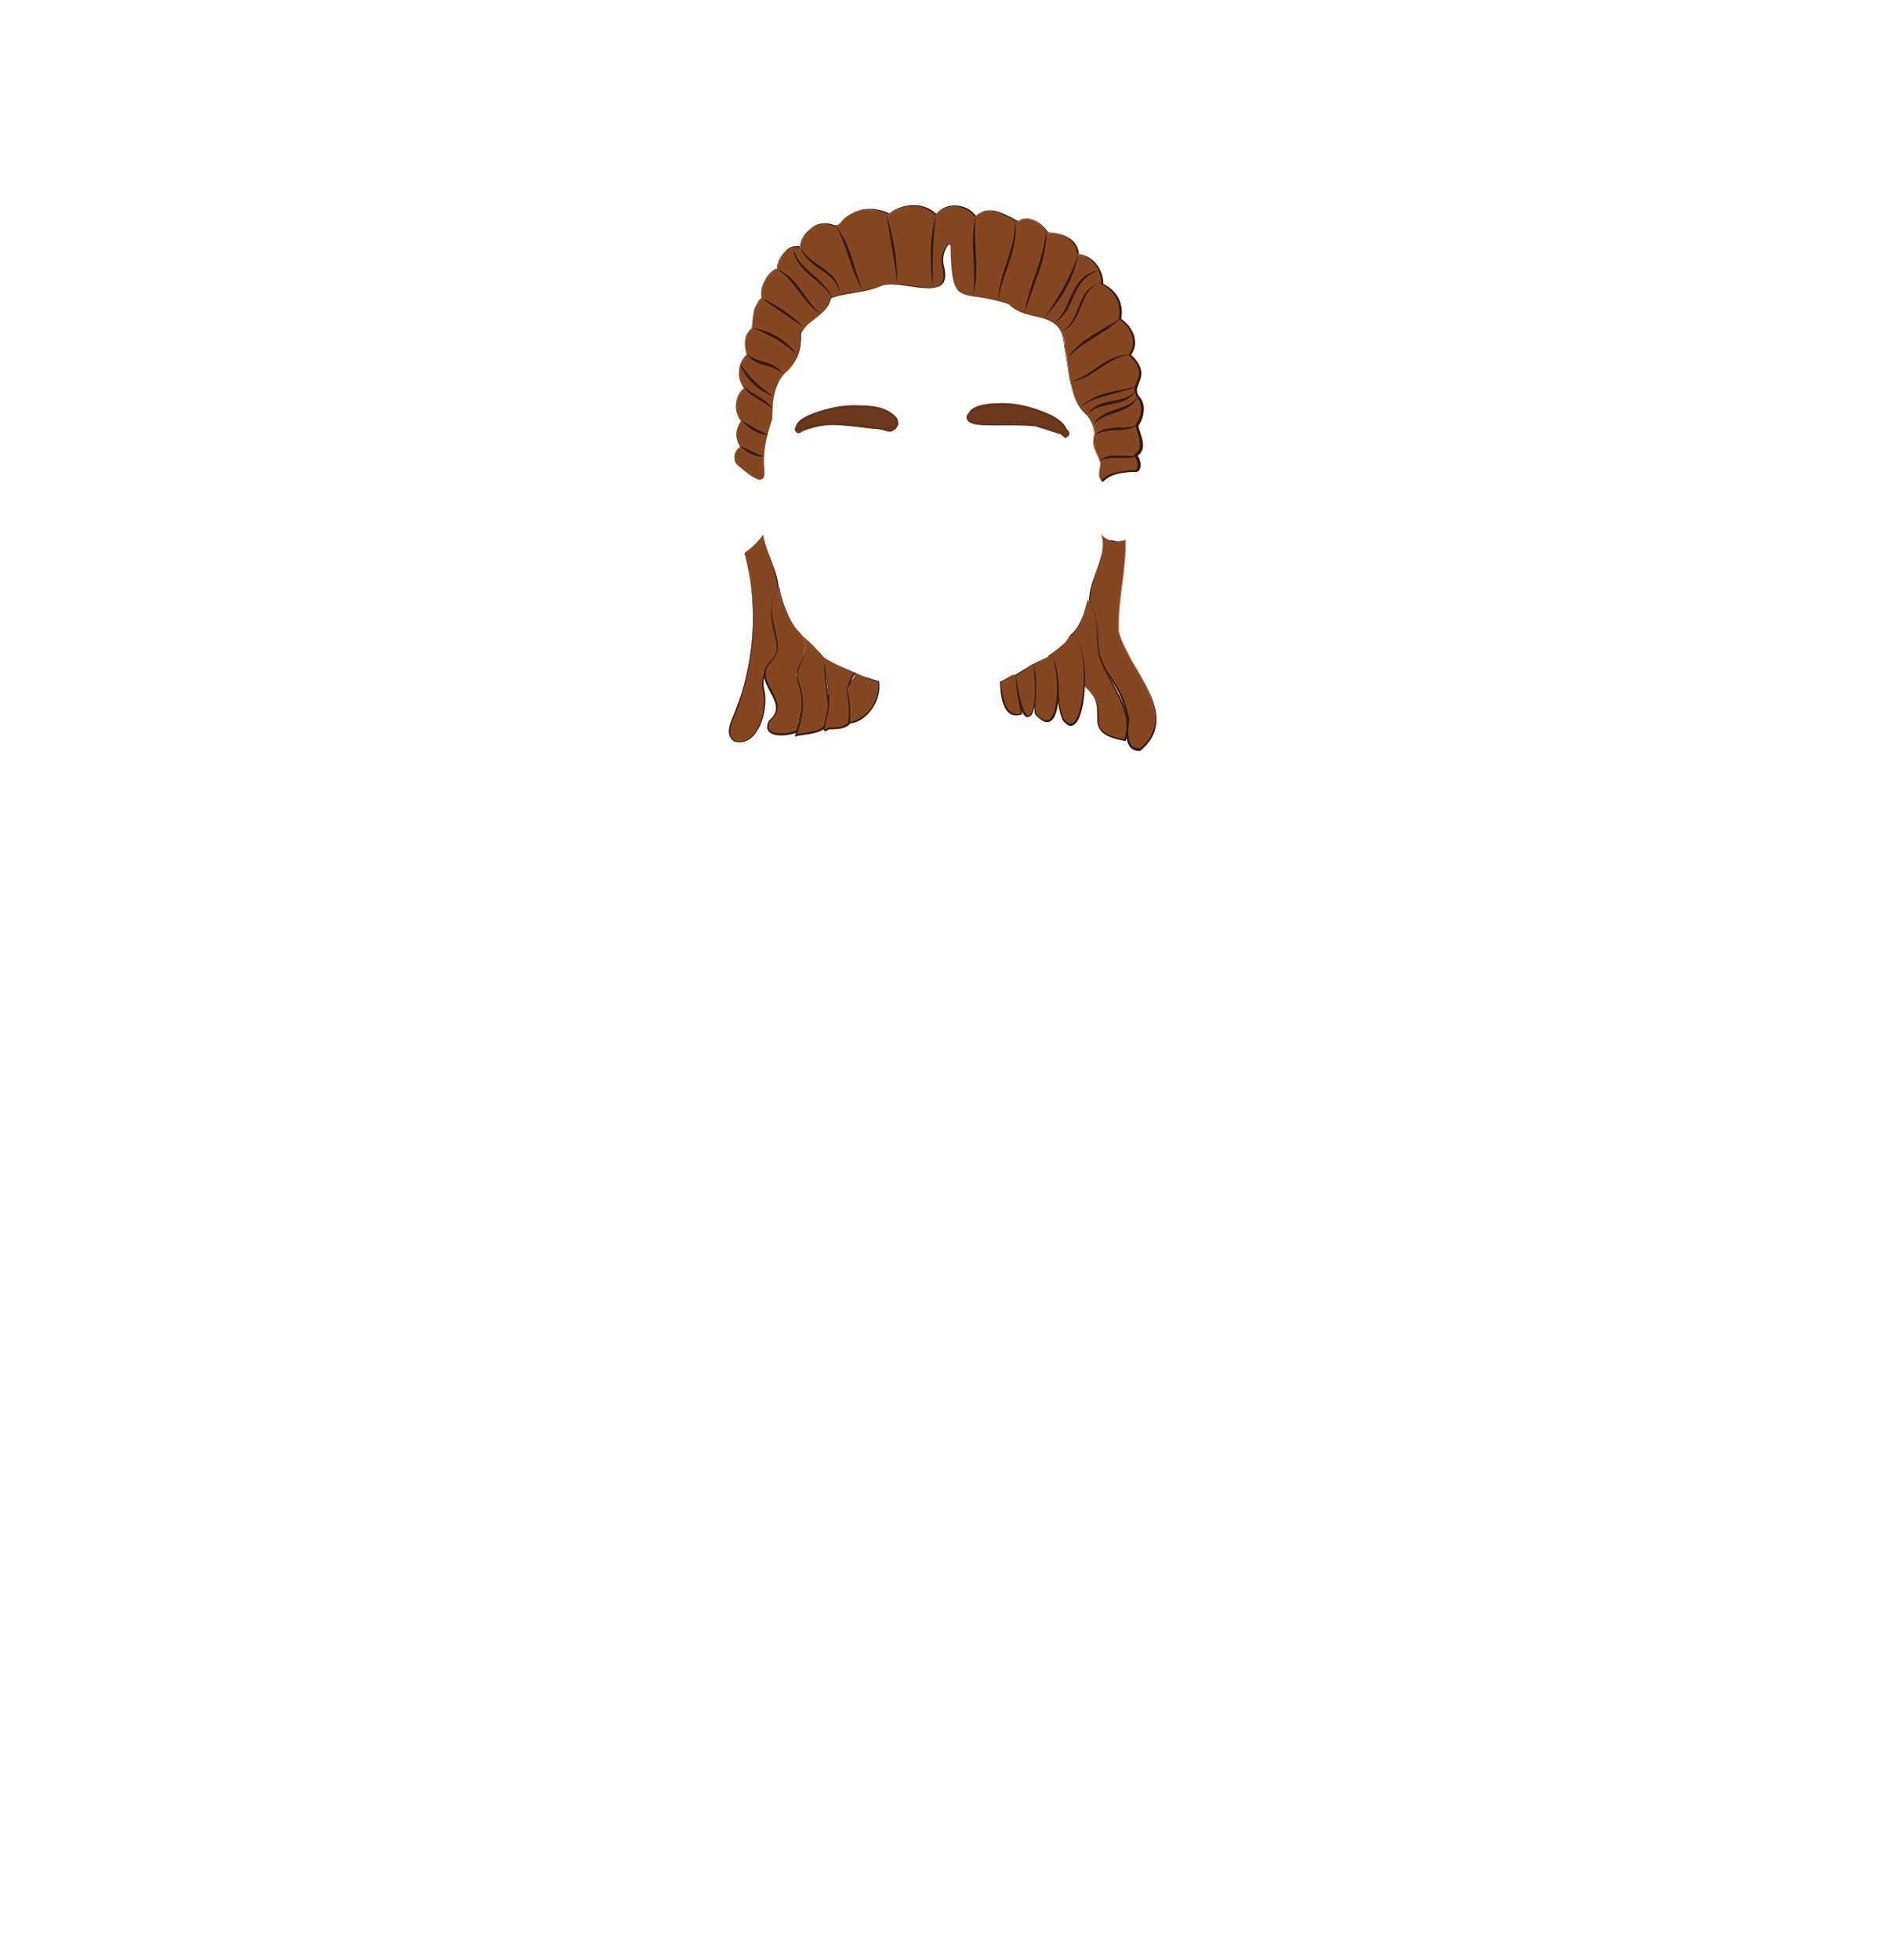 <?xml version="1.0" encoding="utf-8"?>
<!-- Generator: Adobe Illustrator 24.2.3, SVG Export Plug-In . SVG Version: 6.00 Build 0)  -->
<svg version="1.1" id="coiffure_x5F_10" xmlns="http://www.w3.org/2000/svg" xmlns:xlink="http://www.w3.org/1999/xlink" x="0px"
	 y="0px" viewBox="0 0 553 574" style="enable-background:new 0 0 553 574;" xml:space="preserve">
<style type="text/css">
	.st0{fill:#6D391B;stroke:#63331A;stroke-width:0.5;stroke-miterlimit:10;}
	.st1{fill:#854721;}
	.st2{fill:#341810;}
</style>
<g>
	<g>
		<g>
			<path class="st0" d="M262.2,122.3c5.1,8.2-20.8-2.5-27.9,4.2c-0.8,0.4-1.6-0.6-1.1-1.3C239.6,118.3,254.9,116.7,262.2,122.3z"/>
			<path class="st0" d="M233.9,126.6c-3.5-4.3,10.5-7.5,13.9-7.3c5.4-0.5,10.9-0.7,14.4,2.9c1.6,1.6-0.1,4.5-2.2,3.9
				C252.2,123.9,241.3,122.8,233.9,126.6z M252.7,119.2c-6.5,0.3-15,0.3-19.4,6c-0.5,0.7,0.2,1.5,1,1.2c6.6-6.5,32.8,3.9,27.8-4v0
				C259.8,119.9,256.3,119.2,252.7,119.2z"/>
		</g>
		<g>
			<path class="st0" d="M284.4,120.5c-5.9,7.6,21.1-0.1,27.2,7.2c0.8,0.5,1.7-0.4,1.2-1.2C307.2,119,292.3,115.8,284.4,120.5z"/>
			<path class="st0" d="M312.1,128c-7.4-7.6-33.7,0.3-27.8-7.5l0,0.1l0-0.1C288.8,115.3,315.2,120.4,312.1,128z M295.9,123.7
				c5.9-1.7,26.3,9.9,12.2-1.5C289,112,270.1,126.8,295.9,123.7z"/>
		</g>
	</g>
	<g>
		<g>
			<path class="st1" d="M216.2,136.4c-1.8-1.5-1.2-4.4,0.8-5.4c-1.7-2.2-1.7-5.5,0.1-7.6c-2.3-2.9-2-7.3,0.9-9.7
				c-2.3-2.9-2-7.3,0.7-9.9c-0.8-2.7-0.9-5.9,1.6-7.7c0.3-3,0.1-6.6,2.9-8.7c-0.7-3.5,1.2-7.3,4.5-8.7c0.4-3.4,2.7-7.3,6.8-6.3
				c0.1-4.6,5-8,9.4-6.5c0.9,0.5,1.8,0.1,2.3-0.7c3.4-4.3,9.5-4.8,14.2-2.5c4-2.9,9.9-3.5,13.7,0.2c3-3.5,9-3.2,11.6,0.6
				c3.9-3.6,7.9-0.8,12.4,1.5c3.1-2.5,6.9,0.6,8.8,3.2c4,0.1,8.6,1.8,8.8,6.3c4.5,0.7,7.2,4.4,7.2,8.8c4,1.9,6.1,5.8,5.2,10.2
				c3.3,2.2,5.7,6.7,2.9,10.5c6.7,6.5-0.4,8.6,2.3,12.2c2.2,2.5,1.5,6-0.2,8.5c0.6,2.8,2.9,6.9-0.3,8.8c1.3,1.2,1.8,5.1-0.7,4.5
				c-3.3,0.2-6.9,0.6-9.1,3c-2-1.2-0.5-3.8-0.7-5.6c-0.9-2.8-2.8-5.1-1.7-8.2c0.2-1.5-0.1-3-2.1-5.6c-5.6-4.7-5.1-13.4-6.6-20.1
				c-0.3-11.2-10.7-6.6-16.4-12.4c-14.2-4.8-16.7,2-17.1-17.1c-0.1-1.5-3.2,1.8-2.1,6.3c3.1,11.2-12.4,3.2-18,5.4
				c-4.9,2.2-11,2-15,3.7c-0.8,5-7,6.2-8.8,10.5c0.2,4.7-1,8.4-4.8,11.6c-3.3,3.6-3.5,8.6-3.5,13.2c-1.7,4.9-2.9,9.9-2.3,15.1
				C224.2,143.7,218.3,137.9,216.2,136.4z"/>
			<g>
				<path class="st2" d="M216.2,136.4c-0.8-0.7-1.2-1.8-1-2.9c0.2-1.1,0.8-2,1.8-2.6l0,0c-1.7-2.1-1.7-5.4,0.1-7.6l0,0
					c-1.1-1.4-1.6-3.3-1.5-5c0.1-1.8,1-3.5,2.3-4.7l0,0c-1.1-1.4-1.7-3.3-1.5-5.1c0.1-1.8,0.9-3.6,2.2-4.9l0,0
					c-0.4-1.3-0.6-2.8-0.4-4.2c0.2-1.4,0.9-2.7,2.1-3.6l0,0c0.1-1.6,0.1-3.2,0.5-4.7c0.2-0.8,0.4-1.5,0.8-2.2
					c0.4-0.7,0.9-1.3,1.6-1.8l0,0.1c-0.7-3.5,1.2-7.3,4.5-8.7l0,0.1c0.2-1.8,0.8-3.5,2-4.8c0.6-0.7,1.3-1.2,2.2-1.5
					c0.9-0.3,1.8-0.3,2.7-0.1l-0.1,0.1c0-2.2,1.3-4.4,3.1-5.6c1.8-1.3,4.2-1.7,6.4-0.9l0,0l0,0c0.4,0.2,0.8,0.3,1.2,0.1
					c0.4-0.1,0.7-0.5,1-0.8l0,0l0,0c1.6-2.1,4.1-3.4,6.7-3.8c2.6-0.4,5.3,0.1,7.6,1.2l-0.1,0c2-1.5,4.5-2.4,7-2.4
					c2.5-0.1,5.1,0.8,6.9,2.6l-0.2,0c1.5-1.8,3.8-2.7,6-2.5c2.3,0.1,4.5,1.2,5.8,3.1l-0.2,0c0.9-0.8,1.9-1.4,3-1.6
					c1.1-0.2,2.3-0.1,3.4,0.2c2.2,0.7,4.2,1.8,6.2,2.9l-0.2,0c0.7-0.6,1.6-0.9,2.5-0.9c0.9,0,1.8,0.3,2.6,0.7
					c1.6,0.8,2.9,2.1,3.9,3.5l-0.1-0.1c2,0.1,4.1,0.5,5.8,1.5c0.9,0.5,1.7,1.2,2.3,2.1c0.6,0.9,0.9,1.9,0.9,2.9l-0.2-0.2
					c2.1,0.3,4.1,1.4,5.4,3.1c1.3,1.7,2,3.8,2,5.9l-0.1-0.2c1.9,0.9,3.6,2.4,4.5,4.2c1,1.9,1.2,4.1,0.8,6.2l-0.1-0.2
					c1.7,1.2,3.1,2.8,3.8,4.8c0.3,1,0.5,2.1,0.3,3.1c-0.1,1-0.6,2-1.2,2.9l0-0.3c0.4,0.4,0.8,0.8,1.2,1.2c0.3,0.5,0.7,0.9,1,1.4
					c0.6,1,1,2.1,0.9,3.3c-0.1,1.2-0.6,2.2-1,3.3c-0.4,1-0.4,2.1,0.3,3l0,0c1.1,1.2,1.6,2.8,1.4,4.4c-0.1,1.6-0.7,3.1-1.6,4.4l0-0.2
					c0.3,1.5,1,3,1.3,4.6c0.1,0.8,0.2,1.7-0.1,2.5c-0.3,0.8-0.9,1.5-1.6,1.9l0-0.4c0.4,0.4,0.7,0.9,0.8,1.4c0.2,0.5,0.3,1,0.3,1.6
					c0,0.5-0.1,1.1-0.5,1.6c-0.4,0.5-1.1,0.5-1.6,0.4l0.1,0c-1.6,0.1-3.3,0.2-4.8,0.6c-1.6,0.4-3.1,1.1-4.1,2.2l-0.1,0.1l-0.2-0.1
					c-0.5-0.3-0.9-0.7-1-1.3c-0.2-0.5-0.2-1.1-0.1-1.6c0.1-1,0.4-2,0.3-2.9l0,0c-0.4-1.3-1.1-2.6-1.6-4c-0.2-0.7-0.4-1.4-0.4-2.2
					c0-0.7,0.1-1.5,0.4-2.2l0,0.1c0.1-1-0.1-2-0.5-2.9c-0.4-0.9-1-1.8-1.6-2.6l0,0c-1.4-1.2-2.5-2.7-3.3-4.4
					c-0.8-1.7-1.3-3.4-1.6-5.2c-0.7-3.6-1-7.2-1.7-10.7l0,0l0,0c-0.1-1.8-0.4-3.7-1.5-5.2c-1-1.5-2.8-2.3-4.6-2.8
					c-1.8-0.5-3.6-0.8-5.4-1.4c-1.8-0.6-3.5-1.5-4.9-2.8l0.1,0c-3-1-6-1.7-9.2-2.1c-1.5-0.3-3.2-0.4-4.6-1.1c-0.7-0.4-1.3-1-1.7-1.7
					c-0.4-0.7-0.6-1.5-0.8-2.2c-0.7-3.1-0.7-6.3-0.8-9.4l0-0.6c0-0.2-0.1-0.3-0.2-0.3c-0.3,0-0.6,0.4-0.8,0.7
					c-0.4,0.6-0.7,1.4-0.9,2.1c-0.4,1.5-0.2,3.1,0.2,4.6c0.1,0.8,0.3,1.6,0.1,2.4c-0.1,0.8-0.4,1.6-1.1,2.1
					c-0.7,0.5-1.5,0.7-2.2,0.8c-0.8,0.1-1.6,0.1-2.4,0c-3.2-0.2-6.2-1-9.4-1.1c-0.8,0-1.6,0-2.3,0.1c-0.8,0.1-1.5,0.5-2.2,0.7
					c-1.5,0.5-3,0.9-4.6,1.2c-3.1,0.6-6.3,0.8-9.2,2.1l0-0.1c-0.2,1.2-0.7,2.3-1.5,3.2c-0.7,0.9-1.7,1.7-2.6,2.4
					c-0.9,0.7-1.9,1.4-2.7,2.2c-0.8,0.8-1.6,1.7-2,2.8l0,0c0.1,2.2-0.1,4.4-0.9,6.4c-0.8,2-2.2,3.8-3.9,5.2l0,0
					c-1.6,1.7-2.5,3.9-3,6.2c-0.5,2.3-0.5,4.6-0.6,6.9l0,0l0,0c-1.5,4.1-2.6,8.5-2.5,12.9c0,1.1,0.2,2.2,0.1,3.3
					c-0.1,0.5-0.2,1.1-0.7,1.5c-0.5,0.3-1.1,0.2-1.6,0C219.6,139.3,218,137.7,216.2,136.4z M216.2,136.4c1.7,1.3,3.3,2.9,5.4,3.8
					c0.5,0.2,1.1,0.3,1.6,0c0.5-0.3,0.6-0.9,0.6-1.5c0.1-1.1-0.1-2.2-0.1-3.3c-0.1-4.4,1-8.8,2.5-12.9l0,0c0-2.3,0.1-4.7,0.5-6.9
					c0.4-2.3,1.4-4.5,3-6.2l0,0l0,0c1.7-1.4,3.1-3.1,3.8-5.2c0.8-2,1-4.2,0.9-6.4l0,0l0,0c0.4-1.1,1.2-2,2.1-2.8
					c0.9-0.8,1.8-1.5,2.7-2.2c0.9-0.7,1.8-1.5,2.5-2.3c0.7-0.9,1.3-2,1.4-3.1l0,0l0,0c2.9-1.2,6.1-1.5,9.2-2.1
					c1.5-0.3,3.1-0.7,4.5-1.2c0.7-0.3,1.4-0.6,2.2-0.8c0.8-0.1,1.6-0.1,2.4-0.1c3.2,0.2,6.2,0.9,9.4,1.1c1.5,0.1,3.2,0.1,4.5-0.8
					c0.6-0.5,0.9-1.2,1-2c0.1-0.8,0-1.5-0.1-2.3c-0.4-1.5-0.6-3.2-0.2-4.7c0.2-0.8,0.5-1.5,1-2.2c0.3-0.3,0.5-0.7,1-0.8
					c0.1,0,0.3,0.1,0.3,0.2c0.1,0.1,0.1,0.2,0.1,0.3l0,0.6c0.1,3.1,0.1,6.3,0.8,9.4c0.4,1.5,1,3,2.4,3.7c1.4,0.7,3,0.8,4.5,1.1
					c3.1,0.4,6.2,1.1,9.2,2.1l0,0l0,0c1.3,1.3,3,2.2,4.7,2.8c1.8,0.6,3.6,0.9,5.4,1.4c1.8,0.5,3.6,1.4,4.8,3
					c1.1,1.6,1.4,3.5,1.5,5.4l0,0c0.8,3.5,1,7.2,1.8,10.7c0.4,1.8,0.9,3.5,1.6,5.1c0.8,1.6,1.8,3.1,3.2,4.2l0,0l0,0
					c0.6,0.8,1.2,1.7,1.6,2.7c0.4,1,0.6,2.1,0.5,3.1l0,0l0,0c-0.5,1.3-0.4,2.8,0.1,4.1c0.5,1.3,1.2,2.6,1.6,4l0,0l0,0
					c0.1,1.1-0.2,2.1-0.3,3c0,0.5-0.1,1,0.1,1.4c0.1,0.4,0.4,0.8,0.8,1l-0.3,0c1.2-1.2,2.8-2,4.4-2.4c1.6-0.4,3.3-0.6,4.9-0.7l0,0
					l0,0c0.4,0.1,0.9,0.1,1.2-0.3c0.3-0.3,0.4-0.8,0.3-1.3c0-0.9-0.4-1.9-1-2.6l-0.2-0.2l0.3-0.2c0.6-0.4,1.2-1,1.4-1.7
					c0.2-0.7,0.2-1.5,0.1-2.3c-0.3-1.5-0.9-3-1.2-4.6l0-0.1l0.1-0.1c0.8-1.2,1.4-2.6,1.5-4.1c0.1-1.5-0.3-3-1.3-4.1l0,0l0,0
					c-0.1-0.3-0.3-0.5-0.4-0.8c-0.1-0.3-0.2-0.6-0.2-0.9c-0.1-0.6,0.1-1.2,0.3-1.7c0.4-1.1,0.9-2.1,1-3.1c0.1-1.1-0.2-2.1-0.8-3.1
					c-0.2-0.5-0.6-0.9-1-1.3l-1.1-1.2l-0.1-0.1l0.1-0.2c0.6-0.8,1-1.7,1.1-2.7c0.1-1,0-2-0.3-2.9c-0.7-1.9-2-3.5-3.7-4.6l-0.1-0.1
					l0-0.1c0.4-2,0.2-4.1-0.7-5.9c-0.9-1.8-2.5-3.2-4.3-4.1l-0.1-0.1l0-0.1c0-2-0.6-4.1-1.9-5.7c-1.3-1.6-3.1-2.7-5.1-3l-0.1,0
					l0-0.1c-0.1-1-0.3-1.9-0.9-2.7c-0.5-0.8-1.3-1.5-2.1-2c-1.7-1-3.7-1.4-5.7-1.5l-0.1,0l0-0.1c-1-1.4-2.3-2.6-3.8-3.4
					c-0.8-0.4-1.6-0.6-2.4-0.6c-0.8,0-1.7,0.3-2.3,0.9l-0.1,0.1l-0.1,0c-2-1-4-2.2-6.1-2.9c-1.1-0.3-2.2-0.4-3.3-0.2
					c-1.1,0.2-2.1,0.8-2.9,1.6l-0.1,0.1l-0.1-0.1c-1.2-1.8-3.4-2.9-5.6-3c-2.2-0.1-4.4,0.7-5.8,2.4l-0.1,0.1l-0.1-0.1
					c-1.8-1.7-4.2-2.6-6.7-2.5c-2.5,0-4.9,0.9-6.9,2.3l-0.1,0l-0.1,0c-2.3-1.1-4.9-1.6-7.5-1.2c-2.5,0.3-5,1.6-6.5,3.7l0,0
					c-0.2,0.4-0.6,0.8-1.1,0.9c-0.5,0.2-1,0.1-1.4-0.1l0,0c-2-0.7-4.4-0.3-6.2,0.9c-1.8,1.2-3,3.3-3.1,5.5l0,0.1l-0.1,0
					c-0.8-0.2-1.7-0.2-2.6,0.1c-0.8,0.3-1.6,0.8-2.1,1.4c-1.2,1.3-1.8,3-2,4.8l0,0l0,0c-3.2,1.4-5.2,5.2-4.4,8.6l0,0l0,0
					c-0.6,0.5-1.2,1.1-1.6,1.7c-0.4,0.7-0.7,1.4-0.8,2.2c-0.3,1.5-0.4,3.1-0.5,4.7l0,0l0,0c-1.2,0.8-1.9,2.1-2,3.5
					c-0.2,1.4,0,2.8,0.4,4.1l0,0l0,0c-1.3,1.3-2.1,3-2.2,4.8c-0.1,1.8,0.4,3.7,1.5,5.1l0,0l0,0c-1.4,1.2-2.2,2.9-2.3,4.7
					c-0.2,1.8,0.4,3.6,1.5,5l0,0l0,0c-1.7,2.1-1.7,5.4-0.1,7.5l0,0l0,0c-0.9,0.5-1.6,1.5-1.8,2.5C215,134.5,215.4,135.7,216.2,136.4
					z"/>
			</g>
		</g>
		<g>
			<path class="st2" d="M226.3,119.8c-1.4-1.3-3-2.1-4.6-3.1c-0.8-0.5-1.6-1-2.3-1.6c-0.7-0.6-1.3-1.4-1.7-2.3
				c1.2,1.5,2.8,2.4,4.4,3.3c0.8,0.5,1.6,1,2.4,1.6C225.1,118.2,225.8,118.9,226.3,119.8z"/>
		</g>
		<g>
			<path class="st2" d="M226.6,116.1c-2.2-0.8-4.3-2.1-6-3.7c-1.7-1.7-3.1-3.6-3.9-5.9c1.4,1.9,2.8,3.7,4.5,5.3
				C222.8,113.4,224.6,114.8,226.6,116.1z"/>
		</g>
		<g>
			<path class="st2" d="M243.7,87.4c-0.7-1.4-1.7-2.6-2.9-3.7c-1.1-1.1-2.4-2.1-3.6-3.1c-1.2-1.1-2.4-2.2-3.3-3.5
				c-0.2-0.3-0.4-0.7-0.6-1l-0.5-1.1l-0.3-1.2c0-0.4-0.1-0.8-0.1-1.2c0.3,1.6,1,3,2,4.2c1,1.2,2.1,2.3,3.3,3.3
				c1.2,1,2.4,2.1,3.5,3.3C242.3,84.5,243.2,85.8,243.7,87.4z"/>
		</g>
		<g>
			<path class="st2" d="M234.7,72.5c0.6,1.4,1.6,2.5,2.7,3.4c1.1,0.9,2.4,1.7,3.6,2.6c1.2,0.9,2.5,1.8,3.4,3c0.2,0.3,0.4,0.6,0.6,1
				c0.2,0.4,0.4,0.7,0.5,1.1c0.1,0.4,0.2,0.7,0.3,1.1c0,0.4,0.1,0.8,0.1,1.1c-0.3-1.5-0.9-2.8-1.9-3.9c-1-1.1-2.2-2-3.4-2.8
				c-1.2-0.9-2.5-1.7-3.6-2.8c-0.3-0.3-0.5-0.6-0.8-0.8c-0.2-0.3-0.5-0.6-0.7-0.9c-0.2-0.3-0.4-0.7-0.5-1
				C234.9,73.3,234.8,72.9,234.7,72.5z"/>
		</g>
		<g>
			<path class="st2" d="M309.1,94.3c1.3-1.1,2.2-2.5,3-4c0.7-1.5,1.3-3.1,2.1-4.7c0.7-1.5,1.7-3.1,3-4.2c0.3-0.3,0.7-0.6,1-0.8
				c0.4-0.2,0.7-0.5,1.1-0.6c0.8-0.4,1.6-0.6,2.5-0.8c-1.6,0.6-3.1,1.4-4.2,2.6c-1.2,1.2-2,2.6-2.7,4.1c-0.7,1.5-1.4,3.1-2.2,4.6
				c-0.4,0.7-0.9,1.5-1.5,2.1c-0.3,0.3-0.6,0.6-0.9,0.9C309.8,93.9,309.4,94.1,309.1,94.3z"/>
		</g>
		<g>
			<path class="st2" d="M322.7,82.9c-1.6,0.4-3,1.2-3.9,2.5c-0.9,1.2-1.5,2.7-2.1,4.2c-0.6,1.5-1.2,3-2.1,4.4l-0.7,1
				c-0.3,0.3-0.6,0.6-0.9,0.9c-0.3,0.2-0.7,0.5-1,0.7c-0.4,0.2-0.7,0.3-1.1,0.5c1.4-0.8,2.5-1.9,3.3-3.3c0.7-1.4,1.3-2.9,1.9-4.4
				c0.6-1.5,1.3-3,2.4-4.3c0.3-0.3,0.6-0.6,0.9-0.8c0.4-0.2,0.7-0.5,1.1-0.7c0.4-0.1,0.8-0.3,1.2-0.4
				C321.9,83,322.3,82.9,322.7,82.9z"/>
		</g>
		<g>
			<path class="st2" d="M318.7,121.3c0.2-0.3,0.3-0.6,0.5-0.9c0.2-0.2,0.5-0.5,0.7-0.7c0.3-0.2,0.6-0.4,0.8-0.6
				c0.3-0.2,0.6-0.3,0.9-0.5c1.2-0.6,2.6-0.8,3.9-1.1c1.3-0.3,2.6-0.5,3.8-0.9c1.2-0.4,2.4-1,3.1-2.1c-0.2,0.3-0.3,0.6-0.5,0.9
				c-0.2,0.2-0.4,0.5-0.7,0.8c-0.5,0.4-1.1,0.8-1.8,1.1c-1.3,0.5-2.6,0.8-3.9,1.1c-1.3,0.3-2.6,0.5-3.8,0.9
				C320.7,119.6,319.5,120.3,318.7,121.3z"/>
		</g>
		<g>
			<path class="st2" d="M320.4,124.3c0.5-1.2,1.5-2.1,2.7-2.8c1.1-0.7,2.3-1.1,3.5-1.5c1.2-0.4,2.4-0.8,3.5-1.3
				c1.1-0.5,2.2-1.2,2.9-2.3c-0.1,0.3-0.3,0.6-0.4,0.9c-0.2,0.2-0.4,0.5-0.6,0.8c-0.5,0.5-1,0.8-1.6,1.2c-1.1,0.7-2.4,1.1-3.5,1.5
				c-1.2,0.4-2.4,0.8-3.5,1.3C322.2,122.6,321.2,123.3,320.4,124.3z"/>
		</g>
		<g>
			<path class="st2" d="M217.3,123.2c1.3,0.7,2.5,1.5,3.8,2.2c1.2,0.7,2.5,1.3,3.9,1.9c-1.5,0.1-3-0.5-4.3-1.2
				C219.4,125.3,218.2,124.3,217.3,123.2z"/>
		</g>
		<g>
			<path class="st2" d="M216.6,130.6c1.3,0.4,2.5,1,3.6,1.6c1.2,0.6,2.3,1.1,3.6,1.4c-1.3,0.3-2.7-0.1-3.9-0.7
				C218.7,132.3,217.6,131.5,216.6,130.6z"/>
		</g>
		<g>
			<path class="st2" d="M218.7,103.5c1.5,1.5,3.4,2,5.4,2.6c1,0.3,2,0.6,2.9,1.2c0.9,0.5,1.8,1.3,2.2,2.2c-1.4-1.5-3.4-2-5.4-2.6
				c-1-0.3-2-0.6-2.9-1.2C220,105.2,219.2,104.4,218.7,103.5z"/>
		</g>
		<g>
			<path class="st2" d="M220.5,96.1c1.3,0.1,2.5,0.5,3.7,0.9c1.2,0.4,2.4,1,3.5,1.6c1.1,0.7,2.1,1.4,3.1,2.3
				c0.9,0.9,1.8,1.8,2.5,2.9c-0.9-0.8-1.9-1.7-2.9-2.4c-1-0.7-2-1.5-3.1-2.1c-1.1-0.6-2.2-1.2-3.3-1.7
				C222.9,97,221.7,96.5,220.5,96.1z"/>
		</g>
		<g>
			<path class="st2" d="M223,87.3c2.3,1,4.4,2.2,6.5,3.6c2,1.4,4,3,5.7,4.8c-2.1-1.4-4.1-2.8-6.1-4.2C227.1,90.2,225,88.8,223,87.3z
				"/>
		</g>
		<g>
			<path class="st2" d="M227.6,78.8c1.4,0.5,2.7,1.5,3.9,2.5c1.1,1.1,2.1,2.3,3,3.5c0.9,1.2,1.8,2.5,2.7,3.7
				c0.9,1.2,1.9,2.3,3.1,3.4c-1.3-0.8-2.5-1.8-3.5-3c-1-1.1-1.9-2.4-2.9-3.6c-0.9-1.2-1.8-2.4-2.8-3.5
				C230,80.6,228.9,79.6,227.6,78.8z"/>
		</g>
		<g>
			<path class="st2" d="M244.7,66.1c1.1,1.3,2,2.8,2.8,4.3c0.8,1.6,1.3,3.2,1.9,4.8l1.5,4.9c0.5,1.6,1.1,3.2,1.7,4.8
				c-0.9-1.5-1.6-3-2.3-4.6c-0.6-1.6-1.1-3.2-1.7-4.9c-0.5-1.6-1.1-3.2-1.7-4.8C246.4,69.1,245.6,67.6,244.7,66.1z"/>
		</g>
		<g>
			<path class="st2" d="M259.6,62.8c0.6,1.6,1,3.3,1.4,4.9c0.4,1.7,0.7,3.3,1,5c0.3,1.7,0.5,3.4,0.6,5.1c0.1,1.7,0.2,3.4,0.2,5.1
				l-0.7-5l-0.8-5l-0.8-5L259.6,62.8z"/>
		</g>
		<g>
			<path class="st2" d="M274.1,63.1c-0.2,1.7-0.4,3.5-0.5,5.2c-0.1,1.7-0.3,3.5-0.3,5.2c-0.1,1.7-0.1,3.5-0.1,5.2
				c0,1.7,0,3.5,0.1,5.2c-0.3-1.7-0.5-3.5-0.6-5.2c-0.1-1.7-0.1-3.5-0.1-5.3c0.1-1.8,0.2-3.5,0.5-5.2
				C273.2,66.5,273.6,64.8,274.1,63.1z"/>
		</g>
		<g>
			<path class="st2" d="M285.7,63.6c-0.1,1.9-0.1,3.9-0.1,5.8l0.3,5.8c0.1,1.9,0.1,3.9,0,5.8c-0.1,1.9-0.4,3.9-0.9,5.7
				c0.3-1.9,0.3-3.8,0.3-5.8c0-1.9-0.1-3.8-0.2-5.8c-0.1-1.9-0.2-3.9-0.1-5.8C285.1,67.4,285.2,65.5,285.7,63.6z"/>
		</g>
		<g>
			<path class="st2" d="M297.2,64.7c0.4,1.9,0.4,4,0,6c-0.3,2-0.9,3.9-1.5,5.8l-1.9,5.6c-0.6,1.9-1.1,3.8-1.4,5.7c0-2,0.4-4,0.9-5.9
				c0.5-1.9,1.2-3.8,1.8-5.7c0.6-1.9,1.2-3.7,1.6-5.7C297.1,68.6,297.3,66.7,297.2,64.7z"/>
		</g>
		<g>
			<path class="st2" d="M300,91.7c0.4-2.1,0.9-4.1,1.5-6.1c0.6-2,1.3-4,2-5.9c0.7-2,1.3-3.9,1.8-5.9c0.5-2,0.9-4,1.2-6.1
				c0.1,2.1-0.2,4.2-0.6,6.2c-0.4,2.1-1,4.1-1.7,6c-0.7,2-1.4,3.9-2.1,5.9C301.4,87.8,300.7,89.8,300,91.7z"/>
		</g>
		<g>
			<path class="st2" d="M315.8,74.6c-0.3,1.7-0.8,3.4-1.4,5.1c-0.6,1.7-1.3,3.3-2.2,4.8c-0.8,1.6-1.8,3.1-2.9,4.5
				c-1.1,1.4-2.2,2.8-3.5,4c1.1-1.4,2.1-2.8,3-4.3c0.9-1.5,1.9-3,2.7-4.5c0.8-1.5,1.6-3.1,2.3-4.7C314.6,77.9,315.2,76.2,315.8,74.6
				z"/>
		</g>
		<g>
			<path class="st2" d="M328.2,93.1c-1.1,1.2-2.3,2.2-3.6,3.1c-1.3,0.9-2.7,1.8-4,2.6c-1.3,0.8-2.7,1.7-4,2.6
				c-1.3,0.9-2.5,2-3.6,3.1c0.8-1.4,2-2.5,3.2-3.6c1.2-1.1,2.6-1.9,3.9-2.8l4.1-2.5C325.6,94.9,326.9,94.1,328.2,93.1z"/>
		</g>
		<g>
			<path class="st2" d="M331.2,103.9c-1.6,0.1-3.2,0.6-4.6,1.3c-1.4,0.7-2.8,1.5-4.1,2.4c-1.3,0.9-2.7,1.8-4.1,2.6
				c-1.4,0.8-3,1.4-4.6,1.5c1.6-0.4,3-1.2,4.4-2c1.4-0.9,2.7-1.8,4-2.7c1.4-0.9,2.8-1.8,4.3-2.3
				C327.9,104.1,329.6,103.8,331.2,103.9z"/>
		</g>
		<g>
			<path class="st2" d="M333,113.2c-1.4,0.6-2.8,1-4.2,1.4l-4.2,1.1c-1.4,0.4-2.8,0.8-4.1,1.3c-1.3,0.5-2.6,1.2-3.8,2.1
				c1-1.1,2.3-1.9,3.6-2.6c1.3-0.7,2.7-1.1,4.2-1.5c1.4-0.4,2.9-0.7,4.3-0.9C330.1,113.8,331.6,113.5,333,113.2z"/>
		</g>
		<g>
			<path class="st2" d="M333.3,124.4c-0.9,0.7-2,1.1-3.1,1.3c-1.1,0.2-2.2,0.3-3.3,0.3c-1.1,0-2.2,0.1-3.2,0.3
				c-1.1,0.2-2.1,0.6-3,1.2c0.7-0.9,1.8-1.5,2.9-1.8c1.1-0.3,2.2-0.4,3.3-0.5C329,125.2,331.2,125.3,333.3,124.4z"/>
		</g>
		<g>
			<path class="st2" d="M333.1,133.4c-0.8,0.5-1.8,0.7-2.8,0.7c-1,0.1-1.9,0-2.8,0c-1.9,0-3.7-0.1-5.4,0.9c0.6-0.7,1.6-1.2,2.5-1.4
				c1-0.2,1.9-0.2,2.9-0.2l2.8,0.1C331.2,133.6,332.2,133.6,333.1,133.4z"/>
		</g>
		<g>
			<path class="st1" d="M223.5,156.6c-1.4,2.1-3.3,3.9-5.4,5.4c4.2,15.9,3,33.1-3.4,48.4c-1,2.1-2,5.2,0.3,6.7c6.9,2,9.8-9,8.8-14.2
				c-1-3.3-0.1-6,2.6-8c4.2-5.3-3-13,1-18.3C229.8,170.6,224.3,162.7,223.5,156.6z"/>
			<g>
				<path class="st2" d="M223.5,156.6c-1.4,2.1-3.3,4-5.4,5.4l0-0.1c2.5,9.1,3.2,18.8,2.1,28.2c-0.6,4.7-1.6,9.4-3,13.9
					c-0.3,1.1-0.8,2.2-1.1,3.4c-0.4,1.1-0.9,2.2-1.3,3.3c-0.5,1.1-0.9,2.2-0.9,3.3c-0.1,1.1,0.4,2.3,1.3,2.9l-0.1,0
					c0.8,0.2,1.5,0.3,2.3,0.2c0.8-0.1,1.5-0.5,2.1-0.9c1.3-0.9,2.1-2.3,2.8-3.8c0.6-1.5,1.1-3,1.3-4.6c0.2-1.6,0.3-3.2,0-4.8l0,0
					c-0.4-1.5-0.6-3.1-0.1-4.6c0.5-1.5,1.5-2.8,2.8-3.7l0,0c1-1.2,1.4-2.8,1.3-4.3c0-1.6-0.4-3.1-0.8-4.7c-0.4-1.5-0.7-3.1-0.8-4.7
					c-0.1-1.6,0.2-3.3,1.2-4.6l0,0c0.7-1.6,0.7-3.3,0.5-5c-0.2-1.7-0.7-3.3-1.2-5c-0.5-1.6-1.2-3.2-1.7-4.9
					C224.2,160,223.7,158.3,223.5,156.6z M223.5,156.6c0.3,1.7,0.8,3.3,1.4,4.9c0.6,1.6,1.2,3.2,1.8,4.8c0.6,1.6,1.1,3.3,1.3,5
					c0.2,1.7,0.2,3.5-0.5,5.1l0,0l0,0c-0.9,1.3-1.3,2.9-1.2,4.4c0.1,1.6,0.5,3.1,0.8,4.7c0.4,1.5,0.7,3.1,0.8,4.7
					c0.1,1.6-0.3,3.3-1.4,4.6l0,0l0,0c-1.2,0.9-2.2,2.1-2.6,3.5c-0.4,1.4-0.3,2.9,0.1,4.4l0,0l0,0c0.3,1.6,0.2,3.3,0,4.9
					c-0.2,1.6-0.7,3.2-1.3,4.7c-0.7,1.5-1.6,3-2.9,4c-0.7,0.5-1.5,0.9-2.3,1c-0.8,0.1-1.7,0.1-2.5-0.2l0,0l0,0
					c-0.5-0.4-1-0.9-1.2-1.5c-0.3-0.6-0.3-1.2-0.3-1.8c0.1-1.2,0.5-2.4,1-3.5c0.5-1.1,0.9-2.2,1.3-3.3c0.4-1.1,0.8-2.2,1.2-3.3
					c1.4-4.5,2.4-9.1,3-13.8c0.6-4.7,0.7-9.4,0.4-14.1c-0.3-4.7-1-9.4-2.2-14l0,0l0,0C220.1,160.6,222,158.7,223.5,156.6z"/>
			</g>
		</g>
		<g>
			<path class="st1" d="M234.5,185.5c3.1,3.5-0.1,8.3-1.3,12c1.2,4,3,7.9,1,12.3c-0.3,1.1-0.3,4-1.4,4.6c-2.6,0.9-10.1,1.7-7.6-3.3
				c7-5.6-5.8-11.3,0.4-17.5c5.8-4.8-3.9-14.9,2.4-21.5C229,176.7,231.1,182.3,234.5,185.5z"/>
			<g>
				<path class="st2" d="M234.5,185.5c0.7,0.8,1.2,1.8,1.3,2.9c0.1,1.1-0.1,2.1-0.3,3.2c-0.6,2.1-1.6,4-2.2,6l0,0
					c0.6,2,1.4,4,1.7,6.1c0.2,1,0.3,2.1,0.2,3.2c-0.1,1.1-0.4,2.1-0.8,3.1l0,0c-0.2,0.8-0.2,1.6-0.4,2.4c-0.1,0.4-0.2,0.8-0.3,1.2
					c-0.1,0.4-0.3,0.8-0.7,1.1l0,0l0,0c-0.9,0.3-1.8,0.5-2.7,0.6c-0.9,0.1-1.9,0.1-2.8,0c-0.5-0.1-0.9-0.2-1.4-0.4
					c-0.4-0.2-0.9-0.5-1.1-1c-0.3-0.5-0.3-1-0.2-1.5c0.1-0.5,0.3-0.9,0.5-1.4l0,0l0,0c0.6-0.5,1.2-1.1,1.5-1.7
					c0.4-0.7,0.6-1.4,0.5-2.2c-0.1-1.5-0.9-3-1.7-4.4c-0.7-1.4-1.6-2.9-1.8-4.6c-0.1-0.8,0-1.7,0.4-2.5c0.3-0.8,0.9-1.4,1.4-2l0,0
					l0,0c0.7-0.6,1.3-1.4,1.6-2.2c0.3-0.9,0.4-1.8,0.3-2.8c-0.1-1.9-0.6-3.7-1-5.6c-0.4-1.9-0.8-3.8-0.6-5.7
					c0.1-1.9,0.9-3.8,2.3-5.2l0.1-0.1l0,0.1c0.4,2.5,1.2,4.9,2.2,7.2C231.4,181.6,232.7,183.8,234.5,185.5z M234.5,185.5
					c-1.8-1.7-3.2-3.9-4.2-6.2c-1-2.3-1.8-4.7-2.2-7.2l0.1,0c-1.3,1.4-2.1,3.2-2.2,5.1c-0.1,1.9,0.3,3.8,0.7,5.6
					c0.4,1.9,0.9,3.7,1.1,5.6c0.1,1,0,1.9-0.3,2.9c-0.3,0.9-0.9,1.8-1.6,2.4l0,0c-0.5,0.6-1,1.2-1.3,1.9c-0.3,0.7-0.4,1.5-0.3,2.3
					c0.2,1.6,1,3,1.8,4.4c0.7,1.4,1.6,2.9,1.7,4.6c0,0.8-0.2,1.7-0.6,2.4c-0.4,0.7-1,1.3-1.7,1.9l0.1-0.1c-0.4,0.8-0.7,1.7-0.3,2.5
					c0.4,0.7,1.4,1,2.2,1.1c0.9,0.1,1.8,0.1,2.7,0c0.9-0.1,1.8-0.3,2.7-0.6l0,0c0.3-0.2,0.5-0.6,0.6-0.9c0.1-0.4,0.2-0.8,0.3-1.2
					c0.2-0.8,0.2-1.6,0.4-2.4l0,0l0,0c0.9-1.9,1-4.1,0.7-6.1c-0.3-2.1-1.1-4.1-1.7-6.1l0,0l0,0c0.7-2,1.7-3.9,2.3-5.9
					c0.3-1,0.5-2.1,0.4-3.1C235.7,187.3,235.2,186.3,234.5,185.5z"/>
			</g>
		</g>
		<g>
			<path class="st1" d="M235,186.2c2.6,2.1,4.6,4.5,6.7,7.1c-0.4,5,1,10.1,1.2,15.2c0.3,6.7-5,5.9-9.9,6.9c1.8-5,2.6-9.9,1-14.6
				c-0.7-1.9-0.7-3.9,0.1-5.8C235.5,192.1,237,189.3,235,186.2z"/>
			<g>
				<path class="st2" d="M235,186.2c2.6,2,4.7,4.5,6.8,7l0,0l0,0.1c-0.3,4.8,0.9,9.6,1.3,14.4c0.1,1.2,0.1,2.5-0.3,3.7
					c-0.4,1.2-1.4,2.2-2.5,2.7c-2.3,1-4.8,1-7.1,1.5l-0.4,0.1l0.1-0.4c0.9-2.3,1.5-4.8,1.8-7.2c0.3-2.5,0-5-0.8-7.4
					c-0.4-1.2-0.5-2.5-0.4-3.8c0.1-1.3,0.8-2.4,1.3-3.6c0.5-1.1,1-2.3,1.1-3.6c0.1-0.6,0-1.3-0.1-1.9
					C235.6,187.3,235.3,186.7,235,186.2z M235,186.2c0.3,0.5,0.6,1.1,0.8,1.7c0.2,0.6,0.2,1.2,0.2,1.9c-0.1,1.3-0.5,2.5-1,3.6
					c-0.5,1.2-1.1,2.3-1.2,3.5c-0.2,1.2,0,2.5,0.4,3.6c0.9,2.4,1.1,5,0.9,7.5c-0.2,2.5-0.9,5-1.8,7.4l-0.3-0.3
					c1.2-0.3,2.4-0.4,3.6-0.6c1.2-0.2,2.4-0.4,3.4-0.9c1.1-0.5,1.9-1.3,2.3-2.4c0.4-1.1,0.4-2.3,0.3-3.5c-0.2-2.4-0.5-4.8-0.8-7.2
					c-0.3-2.4-0.5-4.9-0.3-7.3l0,0.1C239.6,190.8,237.6,188.2,235,186.2z"/>
			</g>
		</g>
		<g>
			<path class="st1" d="M241,192.3c2.7,1.9,6.3,3.5,9.3,4.9c-6,7.5,5.4,16.5-7.7,16.2c-2.3,2.1-0.8-2.4-0.7-3.3
				C243.8,204.2,241.9,198.2,241,192.3z"/>
			<g>
				<path class="st2" d="M241,192.3c2.9,2,6.2,3.3,9.4,4.7l0.2,0.1l-0.1,0.2c-1.1,1.4-1.7,3.1-1.8,4.9c-0.1,1.8,0.3,3.5,0.6,5.3
					c0.2,0.9,0.3,1.8,0.2,2.8c0,0.9-0.5,1.9-1.4,2.4c-0.8,0.5-1.8,0.7-2.7,0.8c-0.9,0.1-1.8,0.1-2.7,0.1l0.2-0.1
					c-0.2,0.2-0.3,0.3-0.6,0.4c-0.1,0.1-0.2,0.1-0.4,0.2c-0.1,0-0.4,0.1-0.5-0.1c-0.3-0.3-0.2-0.6-0.2-0.8c0-0.2,0-0.5,0.1-0.7
					c0.1-0.4,0.2-0.9,0.3-1.3c0.1-0.4,0.2-0.9,0.3-1.3l0,0l0,0c0.9-2.8,0.9-5.8,0.5-8.8C242,198.2,241.4,195.2,241,192.3z
					 M241,192.3c0.5,3,1.2,5.8,1.6,8.8c0.4,3,0.5,6-0.4,9l0,0c-0.1,0.5-0.2,0.9-0.3,1.3c-0.1,0.4-0.2,0.8-0.3,1.3
					c0,0.2-0.1,0.4-0.1,0.6c0,0.2,0,0.4,0.1,0.4c0,0,0.2,0,0.3-0.1c0.2-0.1,0.3-0.2,0.5-0.4l0.1-0.1l0.1,0c0.9,0,1.8,0,2.7-0.1
					c0.9-0.1,1.7-0.3,2.5-0.8c0.7-0.4,1.1-1.2,1.2-2.1c0.1-0.9-0.1-1.7-0.2-2.6c-0.3-1.8-0.7-3.6-0.6-5.4c0.1-1.8,0.8-3.6,2-5.1
					l0.1,0.2C247.1,195.8,243.9,194.3,241,192.3z"/>
			</g>
		</g>
		<g>
			<path class="st1" d="M250.4,196.9c2.2,1.4,4.5,1.9,6.9,2.8c0.8,5.2-3.2,11.5-8.7,12.1c0.4-3,0.1-6.8-0.6-9.6
				C248.2,200.4,250.7,198.7,250.4,196.9z"/>
			<g>
				<path class="st2" d="M250.4,196.9c2.2,1.3,4.6,1.8,7,2.6l0.1,0l0,0.1c0.4,2.8-0.4,5.6-2,7.9c-0.8,1.2-1.8,2.2-2.9,3
					c-1.2,0.8-2.5,1.3-3.9,1.4l-0.3,0l0-0.3c0.2-1.6,0.2-3.2,0.2-4.8c-0.1-1.6-0.3-3.2-0.6-4.8l0,0l0,0c0-0.5,0.3-1,0.5-1.4
					c0.3-0.4,0.5-0.8,0.8-1.2c0.3-0.4,0.6-0.8,0.8-1.2C250.3,197.9,250.5,197.4,250.4,196.9z M250.4,196.9c0.1,0.5-0.1,1-0.3,1.4
					c-0.2,0.4-0.5,0.9-0.7,1.3c-0.5,0.8-1.1,1.6-1.2,2.5l0,0c0.8,3.2,1,6.4,0.7,9.7l-0.3-0.3c2.7-0.3,5-2,6.6-4.2
					c1.5-2.2,2.4-5,2-7.6l0.1,0.1C255,199,252.5,198.3,250.4,196.9z"/>
			</g>
		</g>
		<g>
			<path class="st1" d="M322.6,156.6c2,2,4.2,2.7,6.9,1.6c0.6,8.9-2.3,17.6-1.9,26.4c2.3,10.9,18.7,24.8,6.3,35
				c-4.6,0.3-3.9-5.6-3.4-8.8c-2.6-14.1-10-11.4-9.9-30.8C315.8,172.7,325.1,164.7,322.6,156.6z"/>
			<g>
				<path class="st2" d="M322.6,156.6c0.9,0.9,2,1.7,3.2,2c1.2,0.3,2.5,0.1,3.7-0.4l0.1,0l0,0.1c0.3,4.4-0.2,8.9-0.8,13.2
					c-0.6,4.4-1.2,8.8-1,13.2l0,0c0.7,3.1,2.3,6,3.8,8.8c1.6,2.8,3.3,5.6,4.7,8.5c1.4,2.9,2.6,6.1,2.4,9.4c-0.1,1.7-0.6,3.3-1.4,4.7
					c-0.8,1.4-2,2.7-3.2,3.7l-0.1,0.1l-0.1,0c-0.9,0.1-2-0.2-2.7-0.9c-0.7-0.7-1-1.7-1.2-2.6c-0.3-1.9,0-3.7,0.3-5.6l0,0.1
					c-0.5-2.7-1.3-5.3-2.5-7.8c-1.2-2.4-2.9-4.6-4.2-7c-1.3-2.4-2.1-5.1-2.6-7.8c-0.5-2.7-0.5-5.5-0.6-8.2l0,0.1l-0.7-1.4
					c-0.2-0.5-0.3-1-0.5-1.5c-0.1-0.5-0.1-1-0.2-1.5c0-0.5,0-1,0.1-1.5c0.2-2,0.9-4,1.6-5.9c0.7-1.9,1.4-3.8,1.9-5.8
					C323.1,160.7,323.2,158.6,322.6,156.6z M322.6,156.6c0.6,1.9,0.5,4,0.1,6c-0.4,2-1.2,3.9-1.8,5.8c-0.7,1.9-1.3,3.8-1.5,5.8
					c-0.1,0.5,0,1-0.1,1.5c0,0.5,0.1,1,0.2,1.5c0.2,0.5,0.3,1,0.5,1.4l0.7,1.3l0,0l0,0c0.1,2.7,0.1,5.5,0.6,8.2
					c0.4,2.7,1.3,5.3,2.6,7.7c1.3,2.4,3,4.6,4.3,7c1.3,2.5,2,5.1,2.6,7.9l0,0l0,0c-0.3,1.8-0.5,3.6-0.2,5.4c0.1,0.9,0.4,1.7,1,2.3
					c0.6,0.6,1.5,0.8,2.4,0.7l-0.1,0.1c1.2-1,2.3-2.2,3.1-3.6c0.8-1.4,1.3-2.9,1.4-4.5c0.2-3.2-1-6.3-2.3-9.2
					c-1.4-2.9-3.1-5.7-4.6-8.5c-1.6-2.8-3.1-5.7-3.8-9l0,0l0,0c-0.2-4.4,0.5-8.9,1.1-13.2c0.6-4.4,1.2-8.8,0.9-13.2l0.1,0
					c-1.2,0.5-2.5,0.7-3.7,0.3C324.5,158.3,323.5,157.5,322.6,156.6z"/>
			</g>
		</g>
		<g>
			<path class="st1" d="M318.6,175.6c-0.9,3.5-2.2,8.3-5,10.5c6.4,4.9,0.4,12.5,4.9,15.6c7.5,6.9-2.8,12.5,11.1,15
				c3.3-8.1-4.7-16.4-7.4-24.2C320.8,187,322.4,180.5,318.6,175.6z"/>
			<g>
				<path class="st2" d="M318.6,175.6c-0.5,1.9-1,3.8-1.7,5.7c-0.7,1.8-1.7,3.6-3.3,5l0-0.2c1.1,0.9,2.1,2.1,2.6,3.4
					c0.5,1.4,0.7,2.8,0.6,4.3c0,1.4-0.2,2.9-0.1,4.3c0.1,1.4,0.6,2.8,1.8,3.6l0,0l0,0c1.3,1.2,2.4,2.7,2.9,4.4
					c0.5,1.7,0.3,3.6,0.4,5.2c0.1,0.8,0.3,1.7,0.8,2.3c0.5,0.7,1.2,1.1,2,1.5c1.5,0.7,3.2,1.1,4.9,1.5l-0.3,0.1
					c0.8-2,0.9-4.2,0.6-6.3c-0.4-2.1-1.2-4.1-2.1-6.1c-0.9-1.9-2-3.8-3-5.8c-1-1.9-2-3.9-2.7-5.9l0,0l0,0c-0.7-2.9-0.6-5.9-0.8-8.8
					c-0.1-1.5-0.3-2.9-0.7-4.3C320.1,178.1,319.5,176.7,318.6,175.6z M318.6,175.6c0.9,1.2,1.6,2.5,2,3.9c0.4,1.4,0.6,2.9,0.8,4.3
					c0.3,2.9,0.2,5.9,0.9,8.7l0,0c0.7,2,1.7,4,2.7,5.9c1,1.9,2.1,3.8,3.1,5.7c0.9,2,1.8,4,2.2,6.2c0.4,2.2,0.3,4.5-0.5,6.5l-0.1,0.2
					l-0.2,0c-1.7-0.3-3.5-0.7-5.1-1.5c-0.8-0.4-1.6-0.9-2.1-1.7c-0.6-0.7-0.8-1.7-0.9-2.6c-0.1-1.8,0.1-3.5-0.3-5.2
					c-0.4-1.7-1.5-3.1-2.7-4.3l0,0c-0.3-0.3-0.6-0.5-0.8-0.8c-0.2-0.3-0.5-0.6-0.6-0.9l-0.2-0.5c-0.1-0.2-0.1-0.4-0.1-0.5
					c-0.1-0.4-0.1-0.7-0.1-1.1c-0.1-1.5,0.1-2.9,0.1-4.3c0-1.4-0.1-2.8-0.6-4.2c-0.5-1.3-1.4-2.4-2.5-3.3l-0.1-0.1l0.1-0.1
					c1.5-1.2,2.5-3,3.3-4.8C317.6,179.4,318.2,177.5,318.6,175.6z"/>
			</g>
		</g>
		<g>
			<path class="st1" d="M313.3,186.1c-1,2.5-4.2,4.5-6.3,6c4.1,5.4,1.8,12.7,4.3,18.4C318,220.1,320.5,185.8,313.3,186.1z"/>
			<g>
				<path class="st2" d="M313.3,186.1c-0.6,1.4-1.7,2.5-2.8,3.4c-1.1,1-2.3,1.8-3.5,2.7l0-0.1c1,1.3,1.7,2.8,2.1,4.3
					c0.4,1.6,0.6,3.2,0.8,4.7c0.3,3.2,0.4,6.4,1.6,9.3l0,0c0.4,0.5,0.8,1,1.3,1.3c0.5,0.3,1.1,0.3,1.6-0.1c0.9-0.8,1.4-2.2,1.8-3.4
					c0.7-2.5,1.1-5.2,1.2-7.8c0.1-2.7,0.1-5.3-0.3-8c-0.2-1.3-0.5-2.6-1-3.9c-0.3-0.6-0.6-1.2-1.1-1.7
					C314.6,186.4,314,186.1,313.3,186.1z M313.3,186.1c0.7,0,1.3,0.3,1.8,0.8c0.5,0.5,0.8,1.1,1.1,1.7c0.5,1.2,0.8,2.5,1.1,3.9
					c0.5,2.6,0.6,5.3,0.5,8c-0.1,2.7-0.4,5.4-1.1,8c-0.2,0.6-0.4,1.3-0.7,1.9c-0.3,0.6-0.6,1.2-1.2,1.7c-0.3,0.2-0.6,0.4-1,0.5
					c-0.4,0-0.8-0.1-1.1-0.3c-0.6-0.4-1.1-0.9-1.5-1.5l0,0l0,0c-0.6-1.5-1-3.1-1.2-4.7c-0.2-1.6-0.2-3.2-0.3-4.8
					c-0.1-1.6-0.3-3.2-0.7-4.7c-0.4-1.5-1-3-2-4.3l0,0l0,0c1.2-0.9,2.4-1.7,3.5-2.6C311.6,188.5,312.7,187.5,313.3,186.1z"/>
			</g>
		</g>
		<g>
			<path class="st1" d="M307.9,191.8c-1.8,1.2-3.4,1.7-5.3,2.8c1.5,4.7,0,9.5,0.7,14.3C311.2,218.3,311.1,195.9,307.9,191.8z"/>
			<g>
				<path class="st2" d="M307.9,191.8c-1.7,1.1-3.6,1.9-5.3,2.9l0.1-0.1c0.8,2.3,0.8,4.8,0.7,7.2c-0.1,2.4-0.3,4.8,0,7.1l-0.1-0.1
					c0.7,0.8,1.4,1.5,2.3,1.9c0.9,0.5,1.9,0.2,2.4-0.7c0.6-0.8,0.9-1.8,1.1-2.8c0.2-1,0.3-2.1,0.4-3.1c0.2-2.1,0.1-4.2-0.1-6.3
					c-0.1-1-0.3-2.1-0.5-3.1C308.8,193.7,308.5,192.7,307.9,191.8z M307.9,191.8c0.6,0.8,1,1.9,1.3,2.9c0.3,1,0.5,2.1,0.6,3.1
					c0.3,2.1,0.4,4.2,0.3,6.3c-0.1,1.1-0.2,2.1-0.4,3.2c-0.2,1-0.5,2.1-1.1,3c-0.3,0.5-0.8,0.9-1.3,1.1c-0.6,0.2-1.2,0.1-1.7-0.2
					c-1-0.5-1.8-1.3-2.5-2.1l0-0.1l0-0.1c-0.3-2.4-0.1-4.8,0-7.2c0.1-2.4,0.1-4.8-0.6-7.1l0-0.1l0.1,0
					C304.3,193.5,306.2,192.9,307.9,191.8z"/>
			</g>
		</g>
		<g>
			<path class="st1" d="M302.5,194.4c-1.6,1.2-3.3,2.4-5.1,3.3C300,219.5,305.3,207.6,302.5,194.4z"/>
			<g>
				<path class="st2" d="M302.5,194.4c-1.6,1.2-3.2,2.5-5,3.5l0.1-0.1c0.3,2.4,0.7,4.8,1.3,7.1c0.3,1.2,0.6,2.3,1.1,3.4
					c0.3,0.5,0.6,1.1,1,1.3c0.4,0.2,0.8-0.3,1.1-0.8c0.5-1.1,0.7-2.3,0.9-3.4c0.1-1.2,0.2-2.4,0.2-3.6
					C303.1,199.2,302.9,196.7,302.5,194.4z M302.5,194.4c0.6,2.4,0.9,4.8,1,7.2c0,1.2,0,2.4-0.2,3.7c-0.1,1.2-0.4,2.4-0.9,3.6
					c-0.1,0.3-0.3,0.6-0.6,0.8c-0.3,0.2-0.7,0.4-1.1,0.3c-0.7-0.3-1-0.9-1.3-1.5c-0.5-1.1-0.8-2.3-1.1-3.5c-0.6-2.4-0.9-4.8-1.1-7.2
					l0-0.1l0.1,0C299.1,196.6,300.8,195.5,302.5,194.4z"/>
			</g>
		</g>
		<g>
			<path class="st1" d="M297.6,197.5c-1.7,0.2-3,1.5-4.5,2.1c0.3,4,0.9,11,6.1,9.4C298.6,205.1,297.5,201.1,297.6,197.5z"/>
			<g>
				<path class="st2" d="M297.6,197.5c-0.8,0.1-1.6,0.5-2.3,1c-0.7,0.4-1.4,0.9-2.2,1.3l0.1-0.1c0.1,1.1,0.2,2.2,0.4,3.3
					c0.2,1.1,0.4,2.1,0.8,3.1c0.4,1,0.9,2,1.8,2.5c0.8,0.6,2,0.6,3,0.3L299,209c-0.3-1.9-0.7-3.8-1-5.7
					C297.7,201.4,297.5,199.4,297.6,197.5z M297.6,197.5c0,1.9,0.4,3.9,0.7,5.8c0.4,1.9,0.8,3.8,1.1,5.7l0,0.2l-0.2,0.1
					c-1.1,0.3-2.4,0.4-3.4-0.3c-1-0.7-1.5-1.7-1.9-2.8c-0.8-2.1-0.9-4.4-1-6.5l0-0.1l0.1,0c0.8-0.3,1.5-0.7,2.2-1.1
					C296,197.9,296.8,197.5,297.6,197.5z"/>
			</g>
		</g>
	</g>
</g>
</svg>
